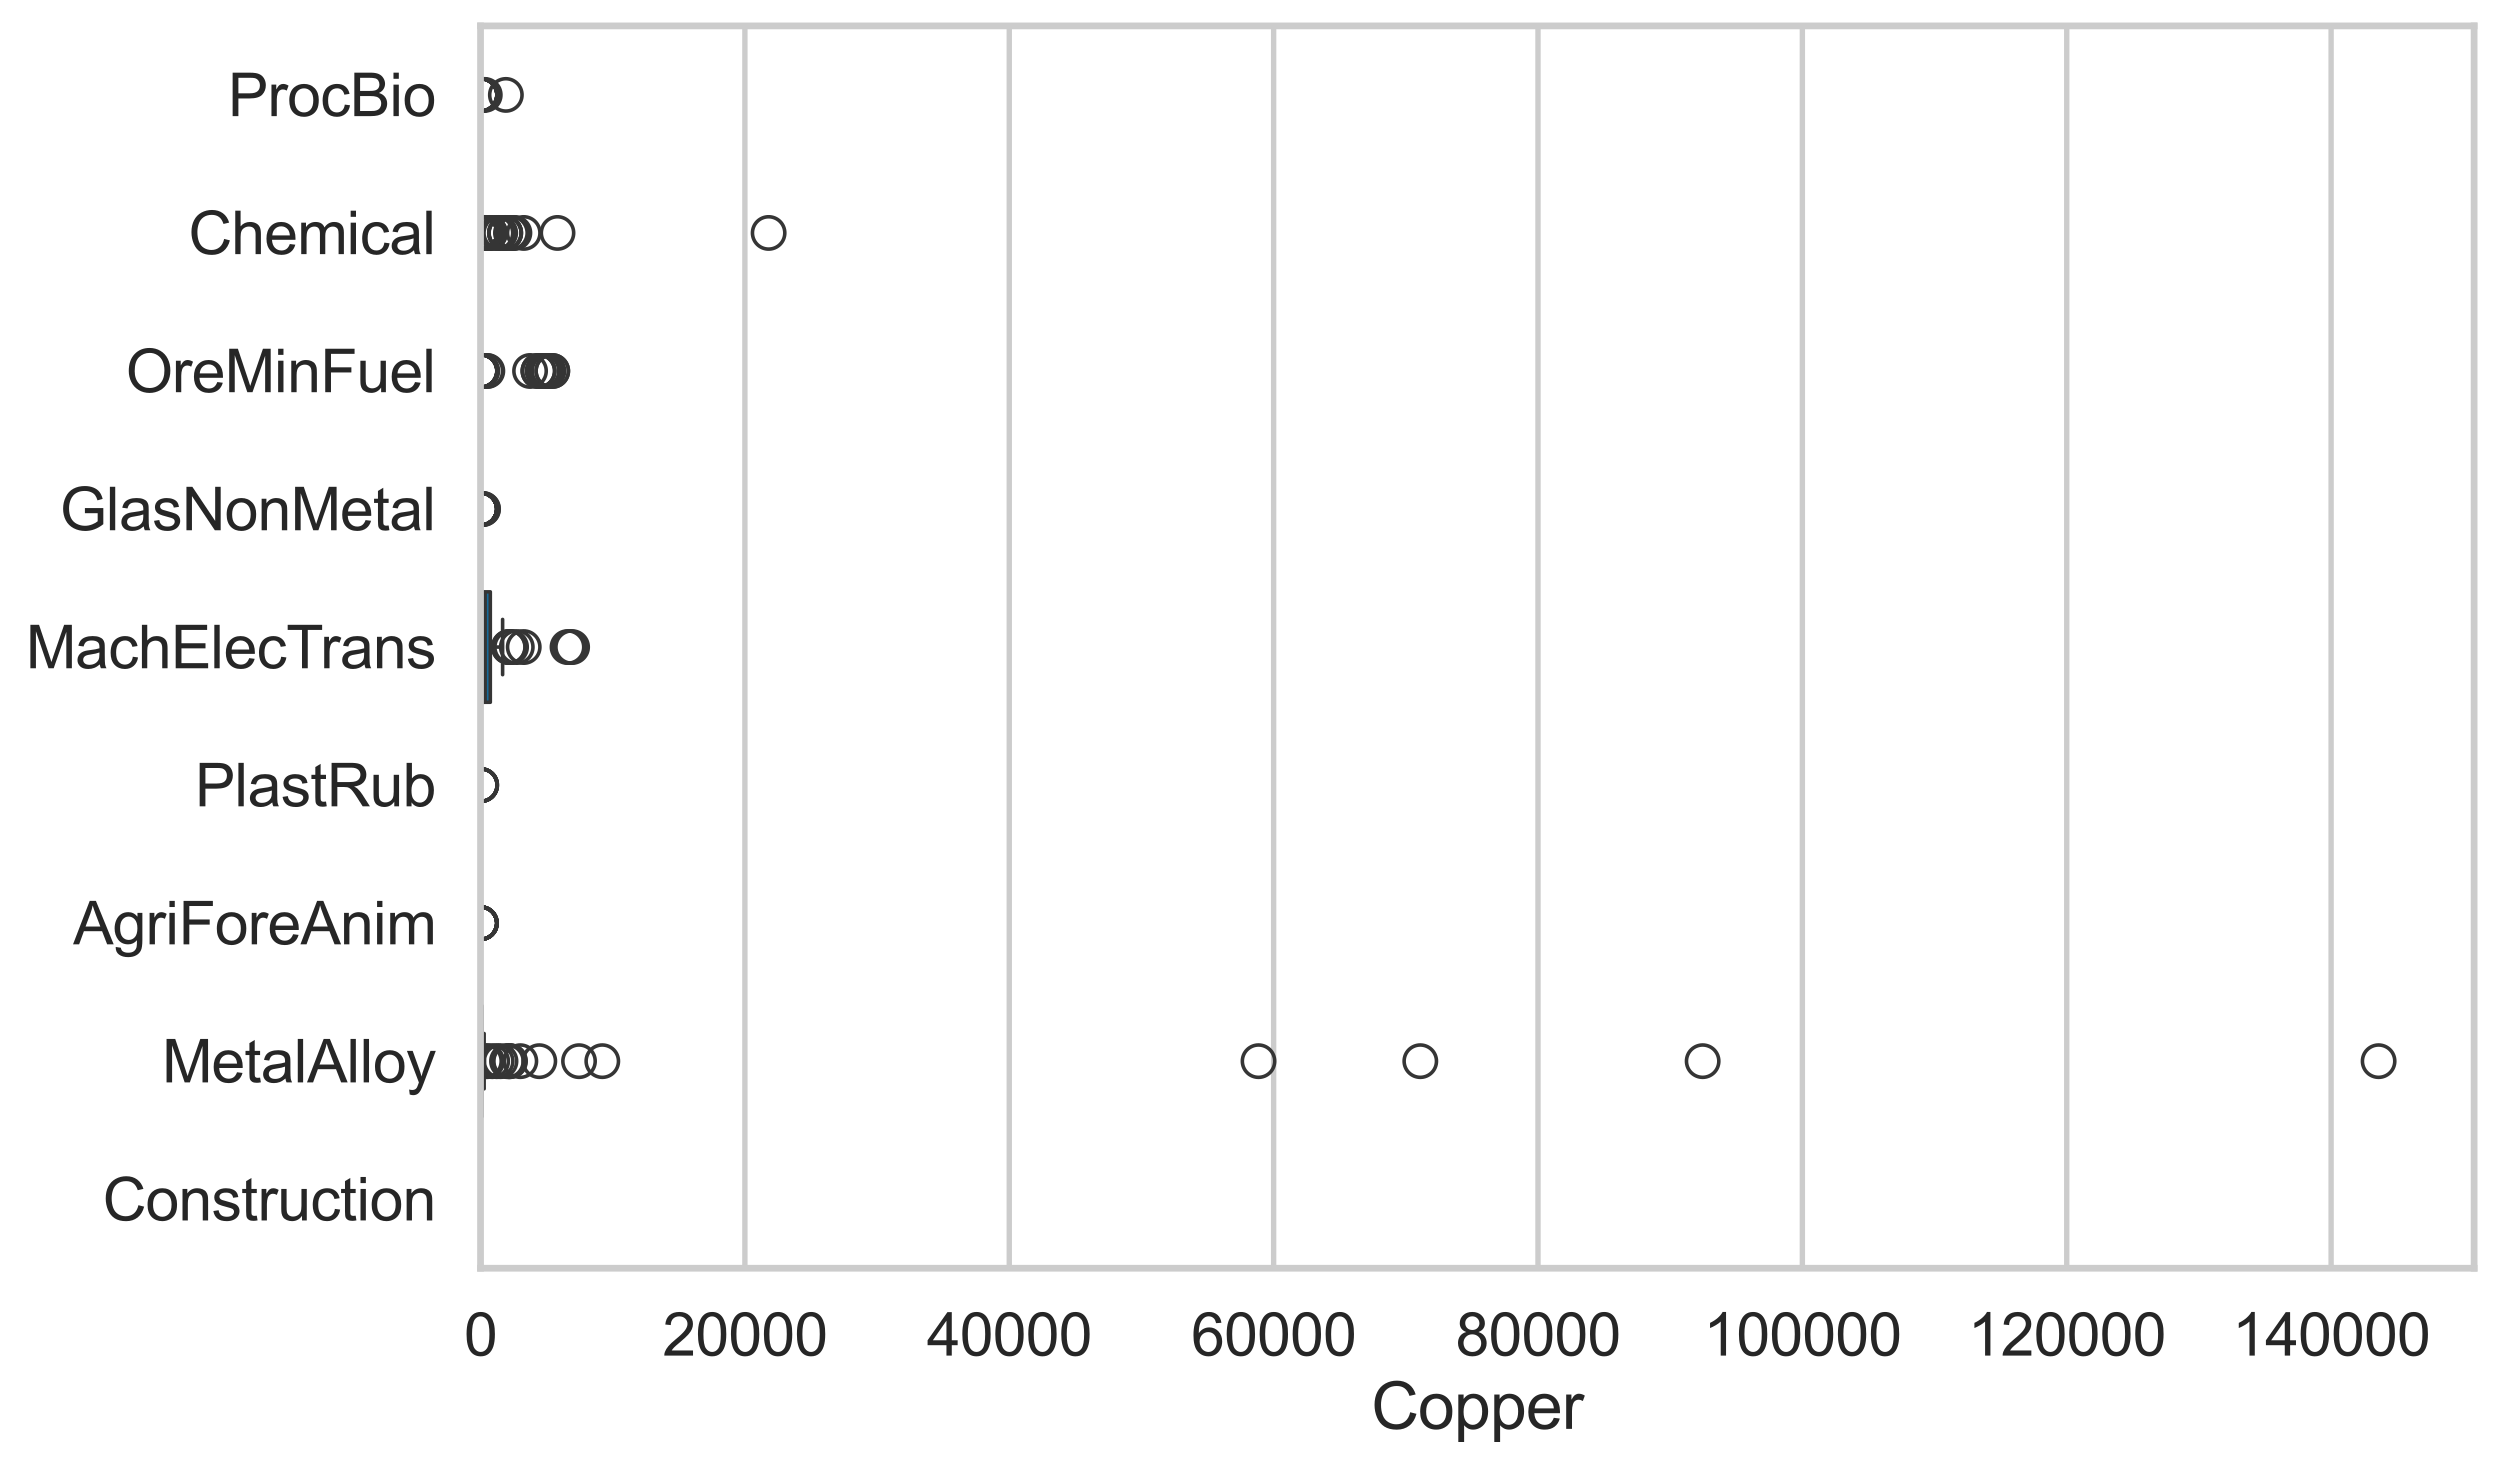 <?xml version="1.0" encoding="utf-8" standalone="no"?>
<!DOCTYPE svg PUBLIC "-//W3C//DTD SVG 1.1//EN"
  "http://www.w3.org/Graphics/SVG/1.1/DTD/svg11.dtd">
<svg xmlns:xlink="http://www.w3.org/1999/xlink" width="695.577pt" height="408.331pt" viewBox="0 0 695.577 408.331" xmlns="http://www.w3.org/2000/svg" version="1.1">
 <defs>
  <style type="text/css">*{stroke-linejoin: round; stroke-linecap: butt}</style>
 </defs>
 <g id="figure_1">
  <g id="patch_1">
   <path d="M 0 408.331 
L 695.577 408.331 
L 695.577 0 
L 0 0 
z
" style="fill: #ffffff"/>
  </g>
  <g id="axes_1">
   <g id="patch_2">
    <path d="M 133.697 352.86 
L 688.377 352.86 
L 688.377 7.2 
L 133.697 7.2 
z
" style="fill: #ffffff"/>
   </g>
   <g id="matplotlib.axis_1">
    <g id="xtick_1">
     <g id="line2d_1">
      <path d="M 133.697 352.86 
L 133.697 7.2 
" clip-path="url(#p857f99cb53)" style="fill: none; stroke: #cccccc; stroke-width: 1.5; stroke-linecap: round"/>
     </g>
     <g id="text_1">
      <!-- 0 -->
      <g style="fill: #262626" transform="translate(129.109 377.17) scale(0.165 -0.165)">
       <defs>
        <path id="ArialMT-30" d="M 266 2259 
Q 266 3072 433 3567 
Q 600 4063 929 4331 
Q 1259 4600 1759 4600 
Q 2128 4600 2406 4451 
Q 2684 4303 2865 4023 
Q 3047 3744 3150 3342 
Q 3253 2941 3253 2259 
Q 3253 1453 3087 958 
Q 2922 463 2592 192 
Q 2263 -78 1759 -78 
Q 1097 -78 719 397 
Q 266 969 266 2259 
z
M 844 2259 
Q 844 1131 1108 757 
Q 1372 384 1759 384 
Q 2147 384 2411 759 
Q 2675 1134 2675 2259 
Q 2675 3391 2411 3762 
Q 2147 4134 1753 4134 
Q 1366 4134 1134 3806 
Q 844 3388 844 2259 
z
" transform="scale(0.016)"/>
       </defs>
       <use xlink:href="#ArialMT-30"/>
      </g>
     </g>
    </g>
    <g id="xtick_2">
     <g id="line2d_2">
      <path d="M 207.252 352.86 
L 207.252 7.2 
" clip-path="url(#p857f99cb53)" style="fill: none; stroke: #cccccc; stroke-width: 1.5; stroke-linecap: round"/>
     </g>
     <g id="text_2">
      <!-- 20000 -->
      <g style="fill: #262626" transform="translate(184.313 377.17) scale(0.165 -0.165)">
       <defs>
        <path id="ArialMT-32" d="M 3222 541 
L 3222 0 
L 194 0 
Q 188 203 259 391 
Q 375 700 629 1000 
Q 884 1300 1366 1694 
Q 2113 2306 2375 2664 
Q 2638 3022 2638 3341 
Q 2638 3675 2398 3904 
Q 2159 4134 1775 4134 
Q 1369 4134 1125 3890 
Q 881 3647 878 3216 
L 300 3275 
Q 359 3922 746 4261 
Q 1134 4600 1788 4600 
Q 2447 4600 2831 4234 
Q 3216 3869 3216 3328 
Q 3216 3053 3103 2787 
Q 2991 2522 2730 2228 
Q 2469 1934 1863 1422 
Q 1356 997 1212 845 
Q 1069 694 975 541 
L 3222 541 
z
" transform="scale(0.016)"/>
       </defs>
       <use xlink:href="#ArialMT-32"/>
       <use xlink:href="#ArialMT-30" transform="translate(55.615 0)"/>
       <use xlink:href="#ArialMT-30" transform="translate(111.23 0)"/>
       <use xlink:href="#ArialMT-30" transform="translate(166.846 0)"/>
       <use xlink:href="#ArialMT-30" transform="translate(222.461 0)"/>
      </g>
     </g>
    </g>
    <g id="xtick_3">
     <g id="line2d_3">
      <path d="M 280.808 352.86 
L 280.808 7.2 
" clip-path="url(#p857f99cb53)" style="fill: none; stroke: #cccccc; stroke-width: 1.5; stroke-linecap: round"/>
     </g>
     <g id="text_3">
      <!-- 40000 -->
      <g style="fill: #262626" transform="translate(257.869 377.17) scale(0.165 -0.165)">
       <defs>
        <path id="ArialMT-34" d="M 2069 0 
L 2069 1097 
L 81 1097 
L 81 1613 
L 2172 4581 
L 2631 4581 
L 2631 1613 
L 3250 1613 
L 3250 1097 
L 2631 1097 
L 2631 0 
L 2069 0 
z
M 2069 1613 
L 2069 3678 
L 634 1613 
L 2069 1613 
z
" transform="scale(0.016)"/>
       </defs>
       <use xlink:href="#ArialMT-34"/>
       <use xlink:href="#ArialMT-30" transform="translate(55.615 0)"/>
       <use xlink:href="#ArialMT-30" transform="translate(111.23 0)"/>
       <use xlink:href="#ArialMT-30" transform="translate(166.846 0)"/>
       <use xlink:href="#ArialMT-30" transform="translate(222.461 0)"/>
      </g>
     </g>
    </g>
    <g id="xtick_4">
     <g id="line2d_4">
      <path d="M 354.363 352.86 
L 354.363 7.2 
" clip-path="url(#p857f99cb53)" style="fill: none; stroke: #cccccc; stroke-width: 1.5; stroke-linecap: round"/>
     </g>
     <g id="text_4">
      <!-- 60000 -->
      <g style="fill: #262626" transform="translate(331.424 377.17) scale(0.165 -0.165)">
       <defs>
        <path id="ArialMT-36" d="M 3184 3459 
L 2625 3416 
Q 2550 3747 2413 3897 
Q 2184 4138 1850 4138 
Q 1581 4138 1378 3988 
Q 1113 3794 959 3422 
Q 806 3050 800 2363 
Q 1003 2672 1297 2822 
Q 1591 2972 1913 2972 
Q 2475 2972 2870 2558 
Q 3266 2144 3266 1488 
Q 3266 1056 3080 686 
Q 2894 316 2569 119 
Q 2244 -78 1831 -78 
Q 1128 -78 684 439 
Q 241 956 241 2144 
Q 241 3472 731 4075 
Q 1159 4600 1884 4600 
Q 2425 4600 2770 4297 
Q 3116 3994 3184 3459 
z
M 888 1484 
Q 888 1194 1011 928 
Q 1134 663 1356 523 
Q 1578 384 1822 384 
Q 2178 384 2434 671 
Q 2691 959 2691 1453 
Q 2691 1928 2437 2201 
Q 2184 2475 1800 2475 
Q 1419 2475 1153 2201 
Q 888 1928 888 1484 
z
" transform="scale(0.016)"/>
       </defs>
       <use xlink:href="#ArialMT-36"/>
       <use xlink:href="#ArialMT-30" transform="translate(55.615 0)"/>
       <use xlink:href="#ArialMT-30" transform="translate(111.23 0)"/>
       <use xlink:href="#ArialMT-30" transform="translate(166.846 0)"/>
       <use xlink:href="#ArialMT-30" transform="translate(222.461 0)"/>
      </g>
     </g>
    </g>
    <g id="xtick_5">
     <g id="line2d_5">
      <path d="M 427.918 352.86 
L 427.918 7.2 
" clip-path="url(#p857f99cb53)" style="fill: none; stroke: #cccccc; stroke-width: 1.5; stroke-linecap: round"/>
     </g>
     <g id="text_5">
      <!-- 80000 -->
      <g style="fill: #262626" transform="translate(404.979 377.17) scale(0.165 -0.165)">
       <defs>
        <path id="ArialMT-38" d="M 1131 2484 
Q 781 2613 612 2850 
Q 444 3088 444 3419 
Q 444 3919 803 4259 
Q 1163 4600 1759 4600 
Q 2359 4600 2725 4251 
Q 3091 3903 3091 3403 
Q 3091 3084 2923 2848 
Q 2756 2613 2416 2484 
Q 2838 2347 3058 2040 
Q 3278 1734 3278 1309 
Q 3278 722 2862 322 
Q 2447 -78 1769 -78 
Q 1091 -78 675 323 
Q 259 725 259 1325 
Q 259 1772 486 2073 
Q 713 2375 1131 2484 
z
M 1019 3438 
Q 1019 3113 1228 2906 
Q 1438 2700 1772 2700 
Q 2097 2700 2305 2904 
Q 2513 3109 2513 3406 
Q 2513 3716 2298 3927 
Q 2084 4138 1766 4138 
Q 1444 4138 1231 3931 
Q 1019 3725 1019 3438 
z
M 838 1322 
Q 838 1081 952 856 
Q 1066 631 1291 507 
Q 1516 384 1775 384 
Q 2178 384 2440 643 
Q 2703 903 2703 1303 
Q 2703 1709 2433 1975 
Q 2163 2241 1756 2241 
Q 1359 2241 1098 1978 
Q 838 1716 838 1322 
z
" transform="scale(0.016)"/>
       </defs>
       <use xlink:href="#ArialMT-38"/>
       <use xlink:href="#ArialMT-30" transform="translate(55.615 0)"/>
       <use xlink:href="#ArialMT-30" transform="translate(111.23 0)"/>
       <use xlink:href="#ArialMT-30" transform="translate(166.846 0)"/>
       <use xlink:href="#ArialMT-30" transform="translate(222.461 0)"/>
      </g>
     </g>
    </g>
    <g id="xtick_6">
     <g id="line2d_6">
      <path d="M 501.473 352.86 
L 501.473 7.2 
" clip-path="url(#p857f99cb53)" style="fill: none; stroke: #cccccc; stroke-width: 1.5; stroke-linecap: round"/>
     </g>
     <g id="text_6">
      <!-- 100000 -->
      <g style="fill: #262626" transform="translate(473.947 377.17) scale(0.165 -0.165)">
       <defs>
        <path id="ArialMT-31" d="M 2384 0 
L 1822 0 
L 1822 3584 
Q 1619 3391 1289 3197 
Q 959 3003 697 2906 
L 697 3450 
Q 1169 3672 1522 3987 
Q 1875 4303 2022 4600 
L 2384 4600 
L 2384 0 
z
" transform="scale(0.016)"/>
       </defs>
       <use xlink:href="#ArialMT-31"/>
       <use xlink:href="#ArialMT-30" transform="translate(55.615 0)"/>
       <use xlink:href="#ArialMT-30" transform="translate(111.23 0)"/>
       <use xlink:href="#ArialMT-30" transform="translate(166.846 0)"/>
       <use xlink:href="#ArialMT-30" transform="translate(222.461 0)"/>
       <use xlink:href="#ArialMT-30" transform="translate(278.076 0)"/>
      </g>
     </g>
    </g>
    <g id="xtick_7">
     <g id="line2d_7">
      <path d="M 575.029 352.86 
L 575.029 7.2 
" clip-path="url(#p857f99cb53)" style="fill: none; stroke: #cccccc; stroke-width: 1.5; stroke-linecap: round"/>
     </g>
     <g id="text_7">
      <!-- 120000 -->
      <g style="fill: #262626" transform="translate(547.502 377.17) scale(0.165 -0.165)">
       <use xlink:href="#ArialMT-31"/>
       <use xlink:href="#ArialMT-32" transform="translate(55.615 0)"/>
       <use xlink:href="#ArialMT-30" transform="translate(111.23 0)"/>
       <use xlink:href="#ArialMT-30" transform="translate(166.846 0)"/>
       <use xlink:href="#ArialMT-30" transform="translate(222.461 0)"/>
       <use xlink:href="#ArialMT-30" transform="translate(278.076 0)"/>
      </g>
     </g>
    </g>
    <g id="xtick_8">
     <g id="line2d_8">
      <path d="M 648.584 352.86 
L 648.584 7.2 
" clip-path="url(#p857f99cb53)" style="fill: none; stroke: #cccccc; stroke-width: 1.5; stroke-linecap: round"/>
     </g>
     <g id="text_8">
      <!-- 140000 -->
      <g style="fill: #262626" transform="translate(621.057 377.17) scale(0.165 -0.165)">
       <use xlink:href="#ArialMT-31"/>
       <use xlink:href="#ArialMT-34" transform="translate(55.615 0)"/>
       <use xlink:href="#ArialMT-30" transform="translate(111.23 0)"/>
       <use xlink:href="#ArialMT-30" transform="translate(166.846 0)"/>
       <use xlink:href="#ArialMT-30" transform="translate(222.461 0)"/>
       <use xlink:href="#ArialMT-30" transform="translate(278.076 0)"/>
      </g>
     </g>
    </g>
    <g id="text_9">
     <!-- Copper -->
     <g style="fill: #262626" transform="translate(381.521 397.553) scale(0.18 -0.18)">
      <defs>
       <path id="ArialMT-43" d="M 3763 1606 
L 4369 1453 
Q 4178 706 3683 314 
Q 3188 -78 2472 -78 
Q 1731 -78 1267 223 
Q 803 525 561 1097 
Q 319 1669 319 2325 
Q 319 3041 592 3573 
Q 866 4106 1370 4382 
Q 1875 4659 2481 4659 
Q 3169 4659 3637 4309 
Q 4106 3959 4291 3325 
L 3694 3184 
Q 3534 3684 3231 3912 
Q 2928 4141 2469 4141 
Q 1941 4141 1586 3887 
Q 1231 3634 1087 3207 
Q 944 2781 944 2328 
Q 944 1744 1114 1308 
Q 1284 872 1643 656 
Q 2003 441 2422 441 
Q 2931 441 3284 734 
Q 3638 1028 3763 1606 
z
" transform="scale(0.016)"/>
       <path id="ArialMT-6f" d="M 213 1659 
Q 213 2581 725 3025 
Q 1153 3394 1769 3394 
Q 2453 3394 2887 2945 
Q 3322 2497 3322 1706 
Q 3322 1066 3130 698 
Q 2938 331 2570 128 
Q 2203 -75 1769 -75 
Q 1072 -75 642 372 
Q 213 819 213 1659 
z
M 791 1659 
Q 791 1022 1069 705 
Q 1347 388 1769 388 
Q 2188 388 2466 706 
Q 2744 1025 2744 1678 
Q 2744 2294 2464 2611 
Q 2184 2928 1769 2928 
Q 1347 2928 1069 2612 
Q 791 2297 791 1659 
z
" transform="scale(0.016)"/>
       <path id="ArialMT-70" d="M 422 -1272 
L 422 3319 
L 934 3319 
L 934 2888 
Q 1116 3141 1344 3267 
Q 1572 3394 1897 3394 
Q 2322 3394 2647 3175 
Q 2972 2956 3137 2557 
Q 3303 2159 3303 1684 
Q 3303 1175 3120 767 
Q 2938 359 2589 142 
Q 2241 -75 1856 -75 
Q 1575 -75 1351 44 
Q 1128 163 984 344 
L 984 -1272 
L 422 -1272 
z
M 931 1641 
Q 931 1000 1190 694 
Q 1450 388 1819 388 
Q 2194 388 2461 705 
Q 2728 1022 2728 1688 
Q 2728 2322 2467 2637 
Q 2206 2953 1844 2953 
Q 1484 2953 1207 2617 
Q 931 2281 931 1641 
z
" transform="scale(0.016)"/>
       <path id="ArialMT-65" d="M 2694 1069 
L 3275 997 
Q 3138 488 2766 206 
Q 2394 -75 1816 -75 
Q 1088 -75 661 373 
Q 234 822 234 1631 
Q 234 2469 665 2931 
Q 1097 3394 1784 3394 
Q 2450 3394 2872 2941 
Q 3294 2488 3294 1666 
Q 3294 1616 3291 1516 
L 816 1516 
Q 847 969 1125 678 
Q 1403 388 1819 388 
Q 2128 388 2347 550 
Q 2566 713 2694 1069 
z
M 847 1978 
L 2700 1978 
Q 2663 2397 2488 2606 
Q 2219 2931 1791 2931 
Q 1403 2931 1139 2672 
Q 875 2413 847 1978 
z
" transform="scale(0.016)"/>
       <path id="ArialMT-72" d="M 416 0 
L 416 3319 
L 922 3319 
L 922 2816 
Q 1116 3169 1280 3281 
Q 1444 3394 1641 3394 
Q 1925 3394 2219 3213 
L 2025 2691 
Q 1819 2813 1613 2813 
Q 1428 2813 1281 2702 
Q 1134 2591 1072 2394 
Q 978 2094 978 1738 
L 978 0 
L 416 0 
z
" transform="scale(0.016)"/>
      </defs>
      <use xlink:href="#ArialMT-43"/>
      <use xlink:href="#ArialMT-6f" transform="translate(72.217 0)"/>
      <use xlink:href="#ArialMT-70" transform="translate(127.832 0)"/>
      <use xlink:href="#ArialMT-70" transform="translate(183.447 0)"/>
      <use xlink:href="#ArialMT-65" transform="translate(239.062 0)"/>
      <use xlink:href="#ArialMT-72" transform="translate(294.678 0)"/>
     </g>
    </g>
   </g>
   <g id="matplotlib.axis_2">
    <g id="ytick_1">
     <g id="text_10">
      <!-- ProcBio -->
      <g style="fill: #262626" transform="translate(63.424 32.309) scale(0.165 -0.165)">
       <defs>
        <path id="ArialMT-50" d="M 494 0 
L 494 4581 
L 2222 4581 
Q 2678 4581 2919 4538 
Q 3256 4481 3484 4323 
Q 3713 4166 3852 3881 
Q 3991 3597 3991 3256 
Q 3991 2672 3619 2267 
Q 3247 1863 2275 1863 
L 1100 1863 
L 1100 0 
L 494 0 
z
M 1100 2403 
L 2284 2403 
Q 2872 2403 3119 2622 
Q 3366 2841 3366 3238 
Q 3366 3525 3220 3729 
Q 3075 3934 2838 4000 
Q 2684 4041 2272 4041 
L 1100 4041 
L 1100 2403 
z
" transform="scale(0.016)"/>
        <path id="ArialMT-63" d="M 2588 1216 
L 3141 1144 
Q 3050 572 2676 248 
Q 2303 -75 1759 -75 
Q 1078 -75 664 370 
Q 250 816 250 1647 
Q 250 2184 428 2587 
Q 606 2991 970 3192 
Q 1334 3394 1763 3394 
Q 2303 3394 2647 3120 
Q 2991 2847 3088 2344 
L 2541 2259 
Q 2463 2594 2264 2762 
Q 2066 2931 1784 2931 
Q 1359 2931 1093 2626 
Q 828 2322 828 1663 
Q 828 994 1084 691 
Q 1341 388 1753 388 
Q 2084 388 2306 591 
Q 2528 794 2588 1216 
z
" transform="scale(0.016)"/>
        <path id="ArialMT-42" d="M 469 0 
L 469 4581 
L 2188 4581 
Q 2713 4581 3030 4442 
Q 3347 4303 3526 4014 
Q 3706 3725 3706 3409 
Q 3706 3116 3547 2856 
Q 3388 2597 3066 2438 
Q 3481 2316 3704 2022 
Q 3928 1728 3928 1328 
Q 3928 1006 3792 729 
Q 3656 453 3456 303 
Q 3256 153 2954 76 
Q 2653 0 2216 0 
L 469 0 
z
M 1075 2656 
L 2066 2656 
Q 2469 2656 2644 2709 
Q 2875 2778 2992 2937 
Q 3109 3097 3109 3338 
Q 3109 3566 3000 3739 
Q 2891 3913 2687 3977 
Q 2484 4041 1991 4041 
L 1075 4041 
L 1075 2656 
z
M 1075 541 
L 2216 541 
Q 2509 541 2628 563 
Q 2838 600 2978 687 
Q 3119 775 3209 942 
Q 3300 1109 3300 1328 
Q 3300 1584 3169 1773 
Q 3038 1963 2805 2039 
Q 2572 2116 2134 2116 
L 1075 2116 
L 1075 541 
z
" transform="scale(0.016)"/>
        <path id="ArialMT-69" d="M 425 3934 
L 425 4581 
L 988 4581 
L 988 3934 
L 425 3934 
z
M 425 0 
L 425 3319 
L 988 3319 
L 988 0 
L 425 0 
z
" transform="scale(0.016)"/>
       </defs>
       <use xlink:href="#ArialMT-50"/>
       <use xlink:href="#ArialMT-72" transform="translate(66.699 0)"/>
       <use xlink:href="#ArialMT-6f" transform="translate(100 0)"/>
       <use xlink:href="#ArialMT-63" transform="translate(155.615 0)"/>
       <use xlink:href="#ArialMT-42" transform="translate(205.615 0)"/>
       <use xlink:href="#ArialMT-69" transform="translate(272.314 0)"/>
       <use xlink:href="#ArialMT-6f" transform="translate(294.531 0)"/>
      </g>
     </g>
    </g>
    <g id="ytick_2">
     <g id="text_11">
      <!-- Chemical -->
      <g style="fill: #262626" transform="translate(52.428 70.715) scale(0.165 -0.165)">
       <defs>
        <path id="ArialMT-68" d="M 422 0 
L 422 4581 
L 984 4581 
L 984 2938 
Q 1378 3394 1978 3394 
Q 2347 3394 2619 3248 
Q 2891 3103 3008 2847 
Q 3125 2591 3125 2103 
L 3125 0 
L 2563 0 
L 2563 2103 
Q 2563 2525 2380 2717 
Q 2197 2909 1863 2909 
Q 1613 2909 1392 2779 
Q 1172 2650 1078 2428 
Q 984 2206 984 1816 
L 984 0 
L 422 0 
z
" transform="scale(0.016)"/>
        <path id="ArialMT-6d" d="M 422 0 
L 422 3319 
L 925 3319 
L 925 2853 
Q 1081 3097 1340 3245 
Q 1600 3394 1931 3394 
Q 2300 3394 2536 3241 
Q 2772 3088 2869 2813 
Q 3263 3394 3894 3394 
Q 4388 3394 4653 3120 
Q 4919 2847 4919 2278 
L 4919 0 
L 4359 0 
L 4359 2091 
Q 4359 2428 4304 2576 
Q 4250 2725 4106 2815 
Q 3963 2906 3769 2906 
Q 3419 2906 3187 2673 
Q 2956 2441 2956 1928 
L 2956 0 
L 2394 0 
L 2394 2156 
Q 2394 2531 2256 2718 
Q 2119 2906 1806 2906 
Q 1569 2906 1367 2781 
Q 1166 2656 1075 2415 
Q 984 2175 984 1722 
L 984 0 
L 422 0 
z
" transform="scale(0.016)"/>
        <path id="ArialMT-61" d="M 2588 409 
Q 2275 144 1986 34 
Q 1697 -75 1366 -75 
Q 819 -75 525 192 
Q 231 459 231 875 
Q 231 1119 342 1320 
Q 453 1522 633 1644 
Q 813 1766 1038 1828 
Q 1203 1872 1538 1913 
Q 2219 1994 2541 2106 
Q 2544 2222 2544 2253 
Q 2544 2597 2384 2738 
Q 2169 2928 1744 2928 
Q 1347 2928 1158 2789 
Q 969 2650 878 2297 
L 328 2372 
Q 403 2725 575 2942 
Q 747 3159 1072 3276 
Q 1397 3394 1825 3394 
Q 2250 3394 2515 3294 
Q 2781 3194 2906 3042 
Q 3031 2891 3081 2659 
Q 3109 2516 3109 2141 
L 3109 1391 
Q 3109 606 3145 398 
Q 3181 191 3288 0 
L 2700 0 
Q 2613 175 2588 409 
z
M 2541 1666 
Q 2234 1541 1622 1453 
Q 1275 1403 1131 1340 
Q 988 1278 909 1158 
Q 831 1038 831 891 
Q 831 666 1001 516 
Q 1172 366 1500 366 
Q 1825 366 2078 508 
Q 2331 650 2450 897 
Q 2541 1088 2541 1459 
L 2541 1666 
z
" transform="scale(0.016)"/>
        <path id="ArialMT-6c" d="M 409 0 
L 409 4581 
L 972 4581 
L 972 0 
L 409 0 
z
" transform="scale(0.016)"/>
       </defs>
       <use xlink:href="#ArialMT-43"/>
       <use xlink:href="#ArialMT-68" transform="translate(72.217 0)"/>
       <use xlink:href="#ArialMT-65" transform="translate(127.832 0)"/>
       <use xlink:href="#ArialMT-6d" transform="translate(183.447 0)"/>
       <use xlink:href="#ArialMT-69" transform="translate(266.748 0)"/>
       <use xlink:href="#ArialMT-63" transform="translate(288.965 0)"/>
       <use xlink:href="#ArialMT-61" transform="translate(338.965 0)"/>
       <use xlink:href="#ArialMT-6c" transform="translate(394.58 0)"/>
      </g>
     </g>
    </g>
    <g id="ytick_3">
     <g id="text_12">
      <!-- OreMinFuel -->
      <g style="fill: #262626" transform="translate(35.013 109.122) scale(0.165 -0.165)">
       <defs>
        <path id="ArialMT-4f" d="M 309 2231 
Q 309 3372 921 4017 
Q 1534 4663 2503 4663 
Q 3138 4663 3647 4359 
Q 4156 4056 4423 3514 
Q 4691 2972 4691 2284 
Q 4691 1588 4409 1038 
Q 4128 488 3612 205 
Q 3097 -78 2500 -78 
Q 1853 -78 1343 234 
Q 834 547 571 1087 
Q 309 1628 309 2231 
z
M 934 2222 
Q 934 1394 1379 917 
Q 1825 441 2497 441 
Q 3181 441 3623 922 
Q 4066 1403 4066 2288 
Q 4066 2847 3877 3264 
Q 3688 3681 3323 3911 
Q 2959 4141 2506 4141 
Q 1863 4141 1398 3698 
Q 934 3256 934 2222 
z
" transform="scale(0.016)"/>
        <path id="ArialMT-4d" d="M 475 0 
L 475 4581 
L 1388 4581 
L 2472 1338 
Q 2622 884 2691 659 
Q 2769 909 2934 1394 
L 4031 4581 
L 4847 4581 
L 4847 0 
L 4263 0 
L 4263 3834 
L 2931 0 
L 2384 0 
L 1059 3900 
L 1059 0 
L 475 0 
z
" transform="scale(0.016)"/>
        <path id="ArialMT-6e" d="M 422 0 
L 422 3319 
L 928 3319 
L 928 2847 
Q 1294 3394 1984 3394 
Q 2284 3394 2536 3286 
Q 2788 3178 2913 3003 
Q 3038 2828 3088 2588 
Q 3119 2431 3119 2041 
L 3119 0 
L 2556 0 
L 2556 2019 
Q 2556 2363 2490 2533 
Q 2425 2703 2258 2804 
Q 2091 2906 1866 2906 
Q 1506 2906 1245 2678 
Q 984 2450 984 1813 
L 984 0 
L 422 0 
z
" transform="scale(0.016)"/>
        <path id="ArialMT-46" d="M 525 0 
L 525 4581 
L 3616 4581 
L 3616 4041 
L 1131 4041 
L 1131 2622 
L 3281 2622 
L 3281 2081 
L 1131 2081 
L 1131 0 
L 525 0 
z
" transform="scale(0.016)"/>
        <path id="ArialMT-75" d="M 2597 0 
L 2597 488 
Q 2209 -75 1544 -75 
Q 1250 -75 995 37 
Q 741 150 617 320 
Q 494 491 444 738 
Q 409 903 409 1263 
L 409 3319 
L 972 3319 
L 972 1478 
Q 972 1038 1006 884 
Q 1059 663 1231 536 
Q 1403 409 1656 409 
Q 1909 409 2131 539 
Q 2353 669 2445 892 
Q 2538 1116 2538 1541 
L 2538 3319 
L 3100 3319 
L 3100 0 
L 2597 0 
z
" transform="scale(0.016)"/>
       </defs>
       <use xlink:href="#ArialMT-4f"/>
       <use xlink:href="#ArialMT-72" transform="translate(77.783 0)"/>
       <use xlink:href="#ArialMT-65" transform="translate(111.084 0)"/>
       <use xlink:href="#ArialMT-4d" transform="translate(166.699 0)"/>
       <use xlink:href="#ArialMT-69" transform="translate(250 0)"/>
       <use xlink:href="#ArialMT-6e" transform="translate(272.217 0)"/>
       <use xlink:href="#ArialMT-46" transform="translate(327.832 0)"/>
       <use xlink:href="#ArialMT-75" transform="translate(388.916 0)"/>
       <use xlink:href="#ArialMT-65" transform="translate(444.531 0)"/>
       <use xlink:href="#ArialMT-6c" transform="translate(500.146 0)"/>
      </g>
     </g>
    </g>
    <g id="ytick_4">
     <g id="text_13">
      <!-- GlasNonMetal -->
      <g style="fill: #262626" transform="translate(16.659 147.529) scale(0.165 -0.165)">
       <defs>
        <path id="ArialMT-47" d="M 2638 1797 
L 2638 2334 
L 4578 2338 
L 4578 638 
Q 4131 281 3656 101 
Q 3181 -78 2681 -78 
Q 2006 -78 1454 211 
Q 903 500 622 1047 
Q 341 1594 341 2269 
Q 341 2938 620 3517 
Q 900 4097 1425 4378 
Q 1950 4659 2634 4659 
Q 3131 4659 3532 4498 
Q 3934 4338 4162 4050 
Q 4391 3763 4509 3300 
L 3963 3150 
Q 3859 3500 3706 3700 
Q 3553 3900 3268 4020 
Q 2984 4141 2638 4141 
Q 2222 4141 1919 4014 
Q 1616 3888 1430 3681 
Q 1244 3475 1141 3228 
Q 966 2803 966 2306 
Q 966 1694 1177 1281 
Q 1388 869 1791 669 
Q 2194 469 2647 469 
Q 3041 469 3416 620 
Q 3791 772 3984 944 
L 3984 1797 
L 2638 1797 
z
" transform="scale(0.016)"/>
        <path id="ArialMT-73" d="M 197 991 
L 753 1078 
Q 800 744 1014 566 
Q 1228 388 1613 388 
Q 2000 388 2187 545 
Q 2375 703 2375 916 
Q 2375 1106 2209 1216 
Q 2094 1291 1634 1406 
Q 1016 1563 777 1677 
Q 538 1791 414 1992 
Q 291 2194 291 2438 
Q 291 2659 392 2848 
Q 494 3038 669 3163 
Q 800 3259 1026 3326 
Q 1253 3394 1513 3394 
Q 1903 3394 2198 3281 
Q 2494 3169 2634 2976 
Q 2775 2784 2828 2463 
L 2278 2388 
Q 2241 2644 2061 2787 
Q 1881 2931 1553 2931 
Q 1166 2931 1000 2803 
Q 834 2675 834 2503 
Q 834 2394 903 2306 
Q 972 2216 1119 2156 
Q 1203 2125 1616 2013 
Q 2213 1853 2448 1751 
Q 2684 1650 2818 1456 
Q 2953 1263 2953 975 
Q 2953 694 2789 445 
Q 2625 197 2315 61 
Q 2006 -75 1616 -75 
Q 969 -75 630 194 
Q 291 463 197 991 
z
" transform="scale(0.016)"/>
        <path id="ArialMT-4e" d="M 488 0 
L 488 4581 
L 1109 4581 
L 3516 984 
L 3516 4581 
L 4097 4581 
L 4097 0 
L 3475 0 
L 1069 3600 
L 1069 0 
L 488 0 
z
" transform="scale(0.016)"/>
        <path id="ArialMT-74" d="M 1650 503 
L 1731 6 
Q 1494 -44 1306 -44 
Q 1000 -44 831 53 
Q 663 150 594 308 
Q 525 466 525 972 
L 525 2881 
L 113 2881 
L 113 3319 
L 525 3319 
L 525 4141 
L 1084 4478 
L 1084 3319 
L 1650 3319 
L 1650 2881 
L 1084 2881 
L 1084 941 
Q 1084 700 1114 631 
Q 1144 563 1211 522 
Q 1278 481 1403 481 
Q 1497 481 1650 503 
z
" transform="scale(0.016)"/>
       </defs>
       <use xlink:href="#ArialMT-47"/>
       <use xlink:href="#ArialMT-6c" transform="translate(77.783 0)"/>
       <use xlink:href="#ArialMT-61" transform="translate(100 0)"/>
       <use xlink:href="#ArialMT-73" transform="translate(155.615 0)"/>
       <use xlink:href="#ArialMT-4e" transform="translate(205.615 0)"/>
       <use xlink:href="#ArialMT-6f" transform="translate(277.832 0)"/>
       <use xlink:href="#ArialMT-6e" transform="translate(333.447 0)"/>
       <use xlink:href="#ArialMT-4d" transform="translate(389.062 0)"/>
       <use xlink:href="#ArialMT-65" transform="translate(472.363 0)"/>
       <use xlink:href="#ArialMT-74" transform="translate(527.979 0)"/>
       <use xlink:href="#ArialMT-61" transform="translate(555.762 0)"/>
       <use xlink:href="#ArialMT-6c" transform="translate(611.377 0)"/>
      </g>
     </g>
    </g>
    <g id="ytick_5">
     <g id="text_14">
      <!-- MachElecTrans -->
      <g style="fill: #262626" transform="translate(7.2 185.935) scale(0.165 -0.165)">
       <defs>
        <path id="ArialMT-45" d="M 506 0 
L 506 4581 
L 3819 4581 
L 3819 4041 
L 1113 4041 
L 1113 2638 
L 3647 2638 
L 3647 2100 
L 1113 2100 
L 1113 541 
L 3925 541 
L 3925 0 
L 506 0 
z
" transform="scale(0.016)"/>
        <path id="ArialMT-54" d="M 1659 0 
L 1659 4041 
L 150 4041 
L 150 4581 
L 3781 4581 
L 3781 4041 
L 2266 4041 
L 2266 0 
L 1659 0 
z
" transform="scale(0.016)"/>
       </defs>
       <use xlink:href="#ArialMT-4d"/>
       <use xlink:href="#ArialMT-61" transform="translate(83.301 0)"/>
       <use xlink:href="#ArialMT-63" transform="translate(138.916 0)"/>
       <use xlink:href="#ArialMT-68" transform="translate(188.916 0)"/>
       <use xlink:href="#ArialMT-45" transform="translate(244.531 0)"/>
       <use xlink:href="#ArialMT-6c" transform="translate(311.23 0)"/>
       <use xlink:href="#ArialMT-65" transform="translate(333.447 0)"/>
       <use xlink:href="#ArialMT-63" transform="translate(389.062 0)"/>
       <use xlink:href="#ArialMT-54" transform="translate(439.062 0)"/>
       <use xlink:href="#ArialMT-72" transform="translate(496.396 0)"/>
       <use xlink:href="#ArialMT-61" transform="translate(529.697 0)"/>
       <use xlink:href="#ArialMT-6e" transform="translate(585.312 0)"/>
       <use xlink:href="#ArialMT-73" transform="translate(640.928 0)"/>
      </g>
     </g>
    </g>
    <g id="ytick_6">
     <g id="text_15">
      <!-- PlastRub -->
      <g style="fill: #262626" transform="translate(54.248 224.342) scale(0.165 -0.165)">
       <defs>
        <path id="ArialMT-52" d="M 503 0 
L 503 4581 
L 2534 4581 
Q 3147 4581 3465 4457 
Q 3784 4334 3975 4021 
Q 4166 3709 4166 3331 
Q 4166 2844 3850 2509 
Q 3534 2175 2875 2084 
Q 3116 1969 3241 1856 
Q 3506 1613 3744 1247 
L 4541 0 
L 3778 0 
L 3172 953 
Q 2906 1366 2734 1584 
Q 2563 1803 2427 1890 
Q 2291 1978 2150 2013 
Q 2047 2034 1813 2034 
L 1109 2034 
L 1109 0 
L 503 0 
z
M 1109 2559 
L 2413 2559 
Q 2828 2559 3062 2645 
Q 3297 2731 3419 2920 
Q 3541 3109 3541 3331 
Q 3541 3656 3305 3865 
Q 3069 4075 2559 4075 
L 1109 4075 
L 1109 2559 
z
" transform="scale(0.016)"/>
        <path id="ArialMT-62" d="M 941 0 
L 419 0 
L 419 4581 
L 981 4581 
L 981 2947 
Q 1338 3394 1891 3394 
Q 2197 3394 2470 3270 
Q 2744 3147 2920 2923 
Q 3097 2700 3197 2384 
Q 3297 2069 3297 1709 
Q 3297 856 2875 390 
Q 2453 -75 1863 -75 
Q 1275 -75 941 416 
L 941 0 
z
M 934 1684 
Q 934 1088 1097 822 
Q 1363 388 1816 388 
Q 2184 388 2453 708 
Q 2722 1028 2722 1663 
Q 2722 2313 2464 2622 
Q 2206 2931 1841 2931 
Q 1472 2931 1203 2611 
Q 934 2291 934 1684 
z
" transform="scale(0.016)"/>
       </defs>
       <use xlink:href="#ArialMT-50"/>
       <use xlink:href="#ArialMT-6c" transform="translate(66.699 0)"/>
       <use xlink:href="#ArialMT-61" transform="translate(88.916 0)"/>
       <use xlink:href="#ArialMT-73" transform="translate(144.531 0)"/>
       <use xlink:href="#ArialMT-74" transform="translate(194.531 0)"/>
       <use xlink:href="#ArialMT-52" transform="translate(222.314 0)"/>
       <use xlink:href="#ArialMT-75" transform="translate(294.531 0)"/>
       <use xlink:href="#ArialMT-62" transform="translate(350.146 0)"/>
      </g>
     </g>
    </g>
    <g id="ytick_7">
     <g id="text_16">
      <!-- AgriForeAnim -->
      <g style="fill: #262626" transform="translate(20.341 262.749) scale(0.165 -0.165)">
       <defs>
        <path id="ArialMT-41" d="M -9 0 
L 1750 4581 
L 2403 4581 
L 4278 0 
L 3588 0 
L 3053 1388 
L 1138 1388 
L 634 0 
L -9 0 
z
M 1313 1881 
L 2866 1881 
L 2388 3150 
Q 2169 3728 2063 4100 
Q 1975 3659 1816 3225 
L 1313 1881 
z
" transform="scale(0.016)"/>
        <path id="ArialMT-67" d="M 319 -275 
L 866 -356 
Q 900 -609 1056 -725 
Q 1266 -881 1628 -881 
Q 2019 -881 2231 -725 
Q 2444 -569 2519 -288 
Q 2563 -116 2559 434 
Q 2191 0 1641 0 
Q 956 0 581 494 
Q 206 988 206 1678 
Q 206 2153 378 2554 
Q 550 2956 876 3175 
Q 1203 3394 1644 3394 
Q 2231 3394 2613 2919 
L 2613 3319 
L 3131 3319 
L 3131 450 
Q 3131 -325 2973 -648 
Q 2816 -972 2473 -1159 
Q 2131 -1347 1631 -1347 
Q 1038 -1347 672 -1080 
Q 306 -813 319 -275 
z
M 784 1719 
Q 784 1066 1043 766 
Q 1303 466 1694 466 
Q 2081 466 2343 764 
Q 2606 1063 2606 1700 
Q 2606 2309 2336 2618 
Q 2066 2928 1684 2928 
Q 1309 2928 1046 2623 
Q 784 2319 784 1719 
z
" transform="scale(0.016)"/>
       </defs>
       <use xlink:href="#ArialMT-41"/>
       <use xlink:href="#ArialMT-67" transform="translate(66.699 0)"/>
       <use xlink:href="#ArialMT-72" transform="translate(122.314 0)"/>
       <use xlink:href="#ArialMT-69" transform="translate(155.615 0)"/>
       <use xlink:href="#ArialMT-46" transform="translate(177.832 0)"/>
       <use xlink:href="#ArialMT-6f" transform="translate(238.916 0)"/>
       <use xlink:href="#ArialMT-72" transform="translate(294.531 0)"/>
       <use xlink:href="#ArialMT-65" transform="translate(327.832 0)"/>
       <use xlink:href="#ArialMT-41" transform="translate(383.447 0)"/>
       <use xlink:href="#ArialMT-6e" transform="translate(450.146 0)"/>
       <use xlink:href="#ArialMT-69" transform="translate(505.762 0)"/>
       <use xlink:href="#ArialMT-6d" transform="translate(527.979 0)"/>
      </g>
     </g>
    </g>
    <g id="ytick_8">
     <g id="text_17">
      <!-- MetalAlloy -->
      <g style="fill: #262626" transform="translate(45.088 301.155) scale(0.165 -0.165)">
       <defs>
        <path id="ArialMT-79" d="M 397 -1278 
L 334 -750 
Q 519 -800 656 -800 
Q 844 -800 956 -737 
Q 1069 -675 1141 -563 
Q 1194 -478 1313 -144 
Q 1328 -97 1363 -6 
L 103 3319 
L 709 3319 
L 1400 1397 
Q 1534 1031 1641 628 
Q 1738 1016 1872 1384 
L 2581 3319 
L 3144 3319 
L 1881 -56 
Q 1678 -603 1566 -809 
Q 1416 -1088 1222 -1217 
Q 1028 -1347 759 -1347 
Q 597 -1347 397 -1278 
z
" transform="scale(0.016)"/>
       </defs>
       <use xlink:href="#ArialMT-4d"/>
       <use xlink:href="#ArialMT-65" transform="translate(83.301 0)"/>
       <use xlink:href="#ArialMT-74" transform="translate(138.916 0)"/>
       <use xlink:href="#ArialMT-61" transform="translate(166.699 0)"/>
       <use xlink:href="#ArialMT-6c" transform="translate(222.314 0)"/>
       <use xlink:href="#ArialMT-41" transform="translate(244.531 0)"/>
       <use xlink:href="#ArialMT-6c" transform="translate(311.23 0)"/>
       <use xlink:href="#ArialMT-6c" transform="translate(333.447 0)"/>
       <use xlink:href="#ArialMT-6f" transform="translate(355.664 0)"/>
       <use xlink:href="#ArialMT-79" transform="translate(411.279 0)"/>
      </g>
     </g>
    </g>
    <g id="ytick_9">
     <g id="text_18">
      <!-- Construction -->
      <g style="fill: #262626" transform="translate(28.575 339.562) scale(0.165 -0.165)">
       <use xlink:href="#ArialMT-43"/>
       <use xlink:href="#ArialMT-6f" transform="translate(72.217 0)"/>
       <use xlink:href="#ArialMT-6e" transform="translate(127.832 0)"/>
       <use xlink:href="#ArialMT-73" transform="translate(183.447 0)"/>
       <use xlink:href="#ArialMT-74" transform="translate(233.447 0)"/>
       <use xlink:href="#ArialMT-72" transform="translate(261.23 0)"/>
       <use xlink:href="#ArialMT-75" transform="translate(294.531 0)"/>
       <use xlink:href="#ArialMT-63" transform="translate(350.146 0)"/>
       <use xlink:href="#ArialMT-74" transform="translate(400.146 0)"/>
       <use xlink:href="#ArialMT-69" transform="translate(427.93 0)"/>
       <use xlink:href="#ArialMT-6f" transform="translate(450.146 0)"/>
       <use xlink:href="#ArialMT-6e" transform="translate(505.762 0)"/>
      </g>
     </g>
    </g>
   </g>
   <g id="patch_3">
    <path d="M 133.698 11.041 
L 133.698 41.766 
L 133.709 41.766 
L 133.709 11.041 
L 133.698 11.041 
z
" clip-path="url(#p857f99cb53)" style="fill: #ca74db; stroke: #353535; stroke-linejoin: miter"/>
   </g>
   <g id="line2d_9">
    <path d="M 133.698 26.403 
L 133.697 26.403 
" clip-path="url(#p857f99cb53)" style="fill: none; stroke: #353535"/>
   </g>
   <g id="line2d_10">
    <path d="M 133.709 26.403 
L 133.726 26.403 
" clip-path="url(#p857f99cb53)" style="fill: none; stroke: #353535"/>
   </g>
   <g id="line2d_11">
    <path d="M 133.697 18.722 
L 133.697 34.085 
" clip-path="url(#p857f99cb53)" style="fill: none; stroke: #353535; stroke-linecap: round"/>
   </g>
   <g id="line2d_12">
    <path d="M 133.726 18.722 
L 133.726 34.085 
" clip-path="url(#p857f99cb53)" style="fill: none; stroke: #353535; stroke-linecap: round"/>
   </g>
   <g id="line2d_13">
    <defs>
     <path id="m5da2686a37" d="M 0 4.5 
C 1.193 4.5 2.338 4.026 3.182 3.182 
C 4.026 2.338 4.5 1.193 4.5 0 
C 4.5 -1.193 4.026 -2.338 3.182 -3.182 
C 2.338 -4.026 1.193 -4.5 0 -4.5 
C -1.193 -4.5 -2.338 -4.026 -3.182 -3.182 
C -4.026 -2.338 -4.5 -1.193 -4.5 0 
C -4.5 1.193 -4.026 2.338 -3.182 3.182 
C -2.338 4.026 -1.193 4.5 0 4.5 
z
" style="stroke: #353535"/>
    </defs>
    <g clip-path="url(#p857f99cb53)">
     <use xlink:href="#m5da2686a37" x="134.006" y="26.403" style="fill-opacity: 0; stroke: #353535"/>
     <use xlink:href="#m5da2686a37" x="134.178" y="26.403" style="fill-opacity: 0; stroke: #353535"/>
     <use xlink:href="#m5da2686a37" x="134.874" y="26.403" style="fill-opacity: 0; stroke: #353535"/>
     <use xlink:href="#m5da2686a37" x="133.756" y="26.403" style="fill-opacity: 0; stroke: #353535"/>
     <use xlink:href="#m5da2686a37" x="134.171" y="26.403" style="fill-opacity: 0; stroke: #353535"/>
     <use xlink:href="#m5da2686a37" x="140.747" y="26.403" style="fill-opacity: 0; stroke: #353535"/>
     <use xlink:href="#m5da2686a37" x="133.762" y="26.403" style="fill-opacity: 0; stroke: #353535"/>
     <use xlink:href="#m5da2686a37" x="133.749" y="26.403" style="fill-opacity: 0; stroke: #353535"/>
     <use xlink:href="#m5da2686a37" x="133.739" y="26.403" style="fill-opacity: 0; stroke: #353535"/>
     <use xlink:href="#m5da2686a37" x="133.779" y="26.403" style="fill-opacity: 0; stroke: #353535"/>
     <use xlink:href="#m5da2686a37" x="133.77" y="26.403" style="fill-opacity: 0; stroke: #353535"/>
     <use xlink:href="#m5da2686a37" x="133.755" y="26.403" style="fill-opacity: 0; stroke: #353535"/>
     <use xlink:href="#m5da2686a37" x="133.79" y="26.403" style="fill-opacity: 0; stroke: #353535"/>
     <use xlink:href="#m5da2686a37" x="133.783" y="26.403" style="fill-opacity: 0; stroke: #353535"/>
     <use xlink:href="#m5da2686a37" x="133.733" y="26.403" style="fill-opacity: 0; stroke: #353535"/>
    </g>
   </g>
   <g id="patch_4">
    <path d="M 133.713 49.447 
L 133.713 80.173 
L 133.772 80.173 
L 133.772 49.447 
L 133.713 49.447 
z
" clip-path="url(#p857f99cb53)" style="fill: #5ca236; stroke: #353535; stroke-linejoin: miter"/>
   </g>
   <g id="line2d_14">
    <path d="M 133.713 64.81 
L 133.697 64.81 
" clip-path="url(#p857f99cb53)" style="fill: none; stroke: #353535"/>
   </g>
   <g id="line2d_15">
    <path d="M 133.772 64.81 
L 133.859 64.81 
" clip-path="url(#p857f99cb53)" style="fill: none; stroke: #353535"/>
   </g>
   <g id="line2d_16">
    <path d="M 133.697 57.129 
L 133.697 72.491 
" clip-path="url(#p857f99cb53)" style="fill: none; stroke: #353535; stroke-linecap: round"/>
   </g>
   <g id="line2d_17">
    <path d="M 133.859 57.129 
L 133.859 72.491 
" clip-path="url(#p857f99cb53)" style="fill: none; stroke: #353535; stroke-linecap: round"/>
   </g>
   <g id="line2d_18">
    <g clip-path="url(#p857f99cb53)">
     <use xlink:href="#m5da2686a37" x="133.867" y="64.81" style="fill-opacity: 0; stroke: #353535"/>
     <use xlink:href="#m5da2686a37" x="134.048" y="64.81" style="fill-opacity: 0; stroke: #353535"/>
     <use xlink:href="#m5da2686a37" x="134.073" y="64.81" style="fill-opacity: 0; stroke: #353535"/>
     <use xlink:href="#m5da2686a37" x="134.046" y="64.81" style="fill-opacity: 0; stroke: #353535"/>
     <use xlink:href="#m5da2686a37" x="140.596" y="64.81" style="fill-opacity: 0; stroke: #353535"/>
     <use xlink:href="#m5da2686a37" x="134.261" y="64.81" style="fill-opacity: 0; stroke: #353535"/>
     <use xlink:href="#m5da2686a37" x="133.917" y="64.81" style="fill-opacity: 0; stroke: #353535"/>
     <use xlink:href="#m5da2686a37" x="140.515" y="64.81" style="fill-opacity: 0; stroke: #353535"/>
     <use xlink:href="#m5da2686a37" x="133.884" y="64.81" style="fill-opacity: 0; stroke: #353535"/>
     <use xlink:href="#m5da2686a37" x="213.856" y="64.81" style="fill-opacity: 0; stroke: #353535"/>
     <use xlink:href="#m5da2686a37" x="133.959" y="64.81" style="fill-opacity: 0; stroke: #353535"/>
     <use xlink:href="#m5da2686a37" x="138.6" y="64.81" style="fill-opacity: 0; stroke: #353535"/>
     <use xlink:href="#m5da2686a37" x="133.981" y="64.81" style="fill-opacity: 0; stroke: #353535"/>
     <use xlink:href="#m5da2686a37" x="133.926" y="64.81" style="fill-opacity: 0; stroke: #353535"/>
     <use xlink:href="#m5da2686a37" x="143.121" y="64.81" style="fill-opacity: 0; stroke: #353535"/>
     <use xlink:href="#m5da2686a37" x="142.166" y="64.81" style="fill-opacity: 0; stroke: #353535"/>
     <use xlink:href="#m5da2686a37" x="135.45" y="64.81" style="fill-opacity: 0; stroke: #353535"/>
     <use xlink:href="#m5da2686a37" x="134.987" y="64.81" style="fill-opacity: 0; stroke: #353535"/>
     <use xlink:href="#m5da2686a37" x="133.866" y="64.81" style="fill-opacity: 0; stroke: #353535"/>
     <use xlink:href="#m5da2686a37" x="133.883" y="64.81" style="fill-opacity: 0; stroke: #353535"/>
     <use xlink:href="#m5da2686a37" x="134.674" y="64.81" style="fill-opacity: 0; stroke: #353535"/>
     <use xlink:href="#m5da2686a37" x="133.867" y="64.81" style="fill-opacity: 0; stroke: #353535"/>
     <use xlink:href="#m5da2686a37" x="133.913" y="64.81" style="fill-opacity: 0; stroke: #353535"/>
     <use xlink:href="#m5da2686a37" x="133.954" y="64.81" style="fill-opacity: 0; stroke: #353535"/>
     <use xlink:href="#m5da2686a37" x="134.938" y="64.81" style="fill-opacity: 0; stroke: #353535"/>
     <use xlink:href="#m5da2686a37" x="136.129" y="64.81" style="fill-opacity: 0; stroke: #353535"/>
     <use xlink:href="#m5da2686a37" x="140.477" y="64.81" style="fill-opacity: 0; stroke: #353535"/>
     <use xlink:href="#m5da2686a37" x="136.384" y="64.81" style="fill-opacity: 0; stroke: #353535"/>
     <use xlink:href="#m5da2686a37" x="133.867" y="64.81" style="fill-opacity: 0; stroke: #353535"/>
     <use xlink:href="#m5da2686a37" x="133.875" y="64.81" style="fill-opacity: 0; stroke: #353535"/>
     <use xlink:href="#m5da2686a37" x="133.988" y="64.81" style="fill-opacity: 0; stroke: #353535"/>
     <use xlink:href="#m5da2686a37" x="134.548" y="64.81" style="fill-opacity: 0; stroke: #353535"/>
     <use xlink:href="#m5da2686a37" x="134.447" y="64.81" style="fill-opacity: 0; stroke: #353535"/>
     <use xlink:href="#m5da2686a37" x="135.83" y="64.81" style="fill-opacity: 0; stroke: #353535"/>
     <use xlink:href="#m5da2686a37" x="134.309" y="64.81" style="fill-opacity: 0; stroke: #353535"/>
     <use xlink:href="#m5da2686a37" x="135.053" y="64.81" style="fill-opacity: 0; stroke: #353535"/>
     <use xlink:href="#m5da2686a37" x="133.873" y="64.81" style="fill-opacity: 0; stroke: #353535"/>
     <use xlink:href="#m5da2686a37" x="134.039" y="64.81" style="fill-opacity: 0; stroke: #353535"/>
     <use xlink:href="#m5da2686a37" x="133.92" y="64.81" style="fill-opacity: 0; stroke: #353535"/>
     <use xlink:href="#m5da2686a37" x="134.07" y="64.81" style="fill-opacity: 0; stroke: #353535"/>
     <use xlink:href="#m5da2686a37" x="133.902" y="64.81" style="fill-opacity: 0; stroke: #353535"/>
     <use xlink:href="#m5da2686a37" x="133.897" y="64.81" style="fill-opacity: 0; stroke: #353535"/>
     <use xlink:href="#m5da2686a37" x="133.953" y="64.81" style="fill-opacity: 0; stroke: #353535"/>
     <use xlink:href="#m5da2686a37" x="133.866" y="64.81" style="fill-opacity: 0; stroke: #353535"/>
     <use xlink:href="#m5da2686a37" x="133.957" y="64.81" style="fill-opacity: 0; stroke: #353535"/>
     <use xlink:href="#m5da2686a37" x="142.757" y="64.81" style="fill-opacity: 0; stroke: #353535"/>
     <use xlink:href="#m5da2686a37" x="138.605" y="64.81" style="fill-opacity: 0; stroke: #353535"/>
     <use xlink:href="#m5da2686a37" x="134.002" y="64.81" style="fill-opacity: 0; stroke: #353535"/>
     <use xlink:href="#m5da2686a37" x="133.883" y="64.81" style="fill-opacity: 0; stroke: #353535"/>
     <use xlink:href="#m5da2686a37" x="145.725" y="64.81" style="fill-opacity: 0; stroke: #353535"/>
     <use xlink:href="#m5da2686a37" x="135.27" y="64.81" style="fill-opacity: 0; stroke: #353535"/>
     <use xlink:href="#m5da2686a37" x="133.871" y="64.81" style="fill-opacity: 0; stroke: #353535"/>
     <use xlink:href="#m5da2686a37" x="133.863" y="64.81" style="fill-opacity: 0; stroke: #353535"/>
     <use xlink:href="#m5da2686a37" x="134.323" y="64.81" style="fill-opacity: 0; stroke: #353535"/>
     <use xlink:href="#m5da2686a37" x="134.069" y="64.81" style="fill-opacity: 0; stroke: #353535"/>
     <use xlink:href="#m5da2686a37" x="133.899" y="64.81" style="fill-opacity: 0; stroke: #353535"/>
     <use xlink:href="#m5da2686a37" x="133.876" y="64.81" style="fill-opacity: 0; stroke: #353535"/>
     <use xlink:href="#m5da2686a37" x="135.129" y="64.81" style="fill-opacity: 0; stroke: #353535"/>
     <use xlink:href="#m5da2686a37" x="134.169" y="64.81" style="fill-opacity: 0; stroke: #353535"/>
     <use xlink:href="#m5da2686a37" x="134.097" y="64.81" style="fill-opacity: 0; stroke: #353535"/>
     <use xlink:href="#m5da2686a37" x="134.162" y="64.81" style="fill-opacity: 0; stroke: #353535"/>
     <use xlink:href="#m5da2686a37" x="134.791" y="64.81" style="fill-opacity: 0; stroke: #353535"/>
     <use xlink:href="#m5da2686a37" x="133.891" y="64.81" style="fill-opacity: 0; stroke: #353535"/>
     <use xlink:href="#m5da2686a37" x="140.551" y="64.81" style="fill-opacity: 0; stroke: #353535"/>
     <use xlink:href="#m5da2686a37" x="133.91" y="64.81" style="fill-opacity: 0; stroke: #353535"/>
     <use xlink:href="#m5da2686a37" x="133.869" y="64.81" style="fill-opacity: 0; stroke: #353535"/>
     <use xlink:href="#m5da2686a37" x="155.114" y="64.81" style="fill-opacity: 0; stroke: #353535"/>
     <use xlink:href="#m5da2686a37" x="136.224" y="64.81" style="fill-opacity: 0; stroke: #353535"/>
     <use xlink:href="#m5da2686a37" x="134.229" y="64.81" style="fill-opacity: 0; stroke: #353535"/>
     <use xlink:href="#m5da2686a37" x="134.03" y="64.81" style="fill-opacity: 0; stroke: #353535"/>
     <use xlink:href="#m5da2686a37" x="133.919" y="64.81" style="fill-opacity: 0; stroke: #353535"/>
     <use xlink:href="#m5da2686a37" x="138.138" y="64.81" style="fill-opacity: 0; stroke: #353535"/>
     <use xlink:href="#m5da2686a37" x="133.867" y="64.81" style="fill-opacity: 0; stroke: #353535"/>
     <use xlink:href="#m5da2686a37" x="139.174" y="64.81" style="fill-opacity: 0; stroke: #353535"/>
     <use xlink:href="#m5da2686a37" x="134.097" y="64.81" style="fill-opacity: 0; stroke: #353535"/>
     <use xlink:href="#m5da2686a37" x="133.884" y="64.81" style="fill-opacity: 0; stroke: #353535"/>
     <use xlink:href="#m5da2686a37" x="133.891" y="64.81" style="fill-opacity: 0; stroke: #353535"/>
     <use xlink:href="#m5da2686a37" x="133.862" y="64.81" style="fill-opacity: 0; stroke: #353535"/>
     <use xlink:href="#m5da2686a37" x="133.877" y="64.81" style="fill-opacity: 0; stroke: #353535"/>
    </g>
   </g>
   <g id="patch_5">
    <path d="M 133.697 87.854 
L 133.697 118.579 
L 133.707 118.579 
L 133.707 87.854 
L 133.697 87.854 
z
" clip-path="url(#p857f99cb53)" style="fill: #68afd7; stroke: #353535; stroke-linejoin: miter"/>
   </g>
   <g id="line2d_19">
    <path d="M 133.697 103.217 
L 133.697 103.217 
" clip-path="url(#p857f99cb53)" style="fill: none; stroke: #353535"/>
   </g>
   <g id="line2d_20">
    <path d="M 133.707 103.217 
L 133.715 103.217 
" clip-path="url(#p857f99cb53)" style="fill: none; stroke: #353535"/>
   </g>
   <g id="line2d_21">
    <path d="M 133.697 95.535 
L 133.697 110.898 
" clip-path="url(#p857f99cb53)" style="fill: none; stroke: #353535; stroke-linecap: round"/>
   </g>
   <g id="line2d_22">
    <path d="M 133.715 95.535 
L 133.715 110.898 
" clip-path="url(#p857f99cb53)" style="fill: none; stroke: #353535; stroke-linecap: round"/>
   </g>
   <g id="line2d_23">
    <g clip-path="url(#p857f99cb53)">
     <use xlink:href="#m5da2686a37" x="152.091" y="103.217" style="fill-opacity: 0; stroke: #353535"/>
     <use xlink:href="#m5da2686a37" x="153.659" y="103.217" style="fill-opacity: 0; stroke: #353535"/>
     <use xlink:href="#m5da2686a37" x="133.773" y="103.217" style="fill-opacity: 0; stroke: #353535"/>
     <use xlink:href="#m5da2686a37" x="133.778" y="103.217" style="fill-opacity: 0; stroke: #353535"/>
     <use xlink:href="#m5da2686a37" x="134.187" y="103.217" style="fill-opacity: 0; stroke: #353535"/>
     <use xlink:href="#m5da2686a37" x="149.9" y="103.217" style="fill-opacity: 0; stroke: #353535"/>
     <use xlink:href="#m5da2686a37" x="133.781" y="103.217" style="fill-opacity: 0; stroke: #353535"/>
     <use xlink:href="#m5da2686a37" x="133.724" y="103.217" style="fill-opacity: 0; stroke: #353535"/>
     <use xlink:href="#m5da2686a37" x="133.762" y="103.217" style="fill-opacity: 0; stroke: #353535"/>
     <use xlink:href="#m5da2686a37" x="149.801" y="103.217" style="fill-opacity: 0; stroke: #353535"/>
     <use xlink:href="#m5da2686a37" x="150.949" y="103.217" style="fill-opacity: 0; stroke: #353535"/>
     <use xlink:href="#m5da2686a37" x="153.659" y="103.217" style="fill-opacity: 0; stroke: #353535"/>
     <use xlink:href="#m5da2686a37" x="133.74" y="103.217" style="fill-opacity: 0; stroke: #353535"/>
     <use xlink:href="#m5da2686a37" x="135.331" y="103.217" style="fill-opacity: 0; stroke: #353535"/>
     <use xlink:href="#m5da2686a37" x="133.791" y="103.217" style="fill-opacity: 0; stroke: #353535"/>
     <use xlink:href="#m5da2686a37" x="147.48" y="103.217" style="fill-opacity: 0; stroke: #353535"/>
     <use xlink:href="#m5da2686a37" x="152.091" y="103.217" style="fill-opacity: 0; stroke: #353535"/>
     <use xlink:href="#m5da2686a37" x="135.59" y="103.217" style="fill-opacity: 0; stroke: #353535"/>
     <use xlink:href="#m5da2686a37" x="134.046" y="103.217" style="fill-opacity: 0; stroke: #353535"/>
     <use xlink:href="#m5da2686a37" x="151.66" y="103.217" style="fill-opacity: 0; stroke: #353535"/>
     <use xlink:href="#m5da2686a37" x="152.594" y="103.217" style="fill-opacity: 0; stroke: #353535"/>
     <use xlink:href="#m5da2686a37" x="152.154" y="103.217" style="fill-opacity: 0; stroke: #353535"/>
     <use xlink:href="#m5da2686a37" x="149.812" y="103.217" style="fill-opacity: 0; stroke: #353535"/>
     <use xlink:href="#m5da2686a37" x="133.784" y="103.217" style="fill-opacity: 0; stroke: #353535"/>
     <use xlink:href="#m5da2686a37" x="133.756" y="103.217" style="fill-opacity: 0; stroke: #353535"/>
    </g>
   </g>
   <g id="patch_6">
    <path d="M 133.698 126.261 
L 133.698 156.986 
L 133.703 156.986 
L 133.703 126.261 
L 133.698 126.261 
z
" clip-path="url(#p857f99cb53)" style="fill: #daac58; stroke: #353535; stroke-linejoin: miter"/>
   </g>
   <g id="line2d_24">
    <path d="M 133.698 141.623 
L 133.696 141.623 
" clip-path="url(#p857f99cb53)" style="fill: none; stroke: #353535"/>
   </g>
   <g id="line2d_25">
    <path d="M 133.703 141.623 
L 133.708 141.623 
" clip-path="url(#p857f99cb53)" style="fill: none; stroke: #353535"/>
   </g>
   <g id="line2d_26">
    <path d="M 133.696 133.942 
L 133.696 149.305 
" clip-path="url(#p857f99cb53)" style="fill: none; stroke: #353535; stroke-linecap: round"/>
   </g>
   <g id="line2d_27">
    <path d="M 133.708 133.942 
L 133.708 149.305 
" clip-path="url(#p857f99cb53)" style="fill: none; stroke: #353535; stroke-linecap: round"/>
   </g>
   <g id="line2d_28">
    <g clip-path="url(#p857f99cb53)">
     <use xlink:href="#m5da2686a37" x="133.713" y="141.623" style="fill-opacity: 0; stroke: #353535"/>
     <use xlink:href="#m5da2686a37" x="133.709" y="141.623" style="fill-opacity: 0; stroke: #353535"/>
     <use xlink:href="#m5da2686a37" x="133.711" y="141.623" style="fill-opacity: 0; stroke: #353535"/>
     <use xlink:href="#m5da2686a37" x="133.716" y="141.623" style="fill-opacity: 0; stroke: #353535"/>
     <use xlink:href="#m5da2686a37" x="133.709" y="141.623" style="fill-opacity: 0; stroke: #353535"/>
     <use xlink:href="#m5da2686a37" x="133.717" y="141.623" style="fill-opacity: 0; stroke: #353535"/>
     <use xlink:href="#m5da2686a37" x="133.712" y="141.623" style="fill-opacity: 0; stroke: #353535"/>
     <use xlink:href="#m5da2686a37" x="133.713" y="141.623" style="fill-opacity: 0; stroke: #353535"/>
     <use xlink:href="#m5da2686a37" x="133.711" y="141.623" style="fill-opacity: 0; stroke: #353535"/>
     <use xlink:href="#m5da2686a37" x="133.709" y="141.623" style="fill-opacity: 0; stroke: #353535"/>
     <use xlink:href="#m5da2686a37" x="133.71" y="141.623" style="fill-opacity: 0; stroke: #353535"/>
     <use xlink:href="#m5da2686a37" x="133.709" y="141.623" style="fill-opacity: 0; stroke: #353535"/>
     <use xlink:href="#m5da2686a37" x="133.709" y="141.623" style="fill-opacity: 0; stroke: #353535"/>
     <use xlink:href="#m5da2686a37" x="133.713" y="141.623" style="fill-opacity: 0; stroke: #353535"/>
     <use xlink:href="#m5da2686a37" x="133.714" y="141.623" style="fill-opacity: 0; stroke: #353535"/>
     <use xlink:href="#m5da2686a37" x="133.716" y="141.623" style="fill-opacity: 0; stroke: #353535"/>
     <use xlink:href="#m5da2686a37" x="134.33" y="141.623" style="fill-opacity: 0; stroke: #353535"/>
     <use xlink:href="#m5da2686a37" x="134.404" y="141.623" style="fill-opacity: 0; stroke: #353535"/>
     <use xlink:href="#m5da2686a37" x="133.712" y="141.623" style="fill-opacity: 0; stroke: #353535"/>
     <use xlink:href="#m5da2686a37" x="133.709" y="141.623" style="fill-opacity: 0; stroke: #353535"/>
     <use xlink:href="#m5da2686a37" x="133.732" y="141.623" style="fill-opacity: 0; stroke: #353535"/>
    </g>
   </g>
   <g id="patch_7">
    <path d="M 133.888 164.667 
L 133.888 195.393 
L 136.419 195.393 
L 136.419 164.667 
L 133.888 164.667 
z
" clip-path="url(#p857f99cb53)" style="fill: #166c9c; stroke: #353535; stroke-linejoin: miter"/>
   </g>
   <g id="line2d_29">
    <path d="M 133.888 180.03 
L 133.698 180.03 
" clip-path="url(#p857f99cb53)" style="fill: none; stroke: #353535"/>
   </g>
   <g id="line2d_30">
    <path d="M 136.419 180.03 
L 139.842 180.03 
" clip-path="url(#p857f99cb53)" style="fill: none; stroke: #353535"/>
   </g>
   <g id="line2d_31">
    <path d="M 133.698 172.349 
L 133.698 187.711 
" clip-path="url(#p857f99cb53)" style="fill: none; stroke: #353535; stroke-linecap: round"/>
   </g>
   <g id="line2d_32">
    <path d="M 139.842 172.349 
L 139.842 187.711 
" clip-path="url(#p857f99cb53)" style="fill: none; stroke: #353535; stroke-linecap: round"/>
   </g>
   <g id="line2d_33">
    <g clip-path="url(#p857f99cb53)">
     <use xlink:href="#m5da2686a37" x="141.556" y="180.03" style="fill-opacity: 0; stroke: #353535"/>
     <use xlink:href="#m5da2686a37" x="142.196" y="180.03" style="fill-opacity: 0; stroke: #353535"/>
     <use xlink:href="#m5da2686a37" x="157.908" y="180.03" style="fill-opacity: 0; stroke: #353535"/>
     <use xlink:href="#m5da2686a37" x="159.177" y="180.03" style="fill-opacity: 0; stroke: #353535"/>
     <use xlink:href="#m5da2686a37" x="141.626" y="180.03" style="fill-opacity: 0; stroke: #353535"/>
     <use xlink:href="#m5da2686a37" x="145.719" y="180.03" style="fill-opacity: 0; stroke: #353535"/>
     <use xlink:href="#m5da2686a37" x="143.786" y="180.03" style="fill-opacity: 0; stroke: #353535"/>
     <use xlink:href="#m5da2686a37" x="158.514" y="180.03" style="fill-opacity: 0; stroke: #353535"/>
     <use xlink:href="#m5da2686a37" x="141.848" y="180.03" style="fill-opacity: 0; stroke: #353535"/>
    </g>
   </g>
   <g id="patch_8">
    <path d="M 133.7 203.074 
L 133.7 233.799 
L 133.728 233.799 
L 133.728 203.074 
L 133.7 203.074 
z
" clip-path="url(#p857f99cb53)" style="fill: #ba611b; stroke: #353535; stroke-linejoin: miter"/>
   </g>
   <g id="line2d_34">
    <path d="M 133.7 218.437 
L 133.697 218.437 
" clip-path="url(#p857f99cb53)" style="fill: none; stroke: #353535"/>
   </g>
   <g id="line2d_35">
    <path d="M 133.728 218.437 
L 133.764 218.437 
" clip-path="url(#p857f99cb53)" style="fill: none; stroke: #353535"/>
   </g>
   <g id="line2d_36">
    <path d="M 133.697 210.755 
L 133.697 226.118 
" clip-path="url(#p857f99cb53)" style="fill: none; stroke: #353535; stroke-linecap: round"/>
   </g>
   <g id="line2d_37">
    <path d="M 133.764 210.755 
L 133.764 226.118 
" clip-path="url(#p857f99cb53)" style="fill: none; stroke: #353535; stroke-linecap: round"/>
   </g>
   <g id="line2d_38">
    <g clip-path="url(#p857f99cb53)">
     <use xlink:href="#m5da2686a37" x="133.847" y="218.437" style="fill-opacity: 0; stroke: #353535"/>
     <use xlink:href="#m5da2686a37" x="133.824" y="218.437" style="fill-opacity: 0; stroke: #353535"/>
     <use xlink:href="#m5da2686a37" x="133.778" y="218.437" style="fill-opacity: 0; stroke: #353535"/>
     <use xlink:href="#m5da2686a37" x="133.825" y="218.437" style="fill-opacity: 0; stroke: #353535"/>
     <use xlink:href="#m5da2686a37" x="133.794" y="218.437" style="fill-opacity: 0; stroke: #353535"/>
     <use xlink:href="#m5da2686a37" x="133.901" y="218.437" style="fill-opacity: 0; stroke: #353535"/>
     <use xlink:href="#m5da2686a37" x="133.846" y="218.437" style="fill-opacity: 0; stroke: #353535"/>
     <use xlink:href="#m5da2686a37" x="133.881" y="218.437" style="fill-opacity: 0; stroke: #353535"/>
    </g>
   </g>
   <g id="patch_9">
    <path d="M 133.699 241.481 
L 133.699 272.206 
L 133.705 272.206 
L 133.705 241.481 
L 133.699 241.481 
z
" clip-path="url(#p857f99cb53)" style="fill: #e33eb2; stroke: #353535; stroke-linejoin: miter"/>
   </g>
   <g id="line2d_39">
    <path d="M 133.699 256.843 
L 133.697 256.843 
" clip-path="url(#p857f99cb53)" style="fill: none; stroke: #353535"/>
   </g>
   <g id="line2d_40">
    <path d="M 133.705 256.843 
L 133.714 256.843 
" clip-path="url(#p857f99cb53)" style="fill: none; stroke: #353535"/>
   </g>
   <g id="line2d_41">
    <path d="M 133.697 249.162 
L 133.697 264.525 
" clip-path="url(#p857f99cb53)" style="fill: none; stroke: #353535; stroke-linecap: round"/>
   </g>
   <g id="line2d_42">
    <path d="M 133.714 249.162 
L 133.714 264.525 
" clip-path="url(#p857f99cb53)" style="fill: none; stroke: #353535; stroke-linecap: round"/>
   </g>
   <g id="line2d_43">
    <g clip-path="url(#p857f99cb53)">
     <use xlink:href="#m5da2686a37" x="133.717" y="256.843" style="fill-opacity: 0; stroke: #353535"/>
     <use xlink:href="#m5da2686a37" x="133.718" y="256.843" style="fill-opacity: 0; stroke: #353535"/>
     <use xlink:href="#m5da2686a37" x="133.749" y="256.843" style="fill-opacity: 0; stroke: #353535"/>
     <use xlink:href="#m5da2686a37" x="133.722" y="256.843" style="fill-opacity: 0; stroke: #353535"/>
     <use xlink:href="#m5da2686a37" x="133.716" y="256.843" style="fill-opacity: 0; stroke: #353535"/>
     <use xlink:href="#m5da2686a37" x="133.744" y="256.843" style="fill-opacity: 0; stroke: #353535"/>
     <use xlink:href="#m5da2686a37" x="133.718" y="256.843" style="fill-opacity: 0; stroke: #353535"/>
     <use xlink:href="#m5da2686a37" x="133.743" y="256.843" style="fill-opacity: 0; stroke: #353535"/>
     <use xlink:href="#m5da2686a37" x="133.716" y="256.843" style="fill-opacity: 0; stroke: #353535"/>
     <use xlink:href="#m5da2686a37" x="133.829" y="256.843" style="fill-opacity: 0; stroke: #353535"/>
     <use xlink:href="#m5da2686a37" x="133.727" y="256.843" style="fill-opacity: 0; stroke: #353535"/>
     <use xlink:href="#m5da2686a37" x="133.728" y="256.843" style="fill-opacity: 0; stroke: #353535"/>
     <use xlink:href="#m5da2686a37" x="133.77" y="256.843" style="fill-opacity: 0; stroke: #353535"/>
     <use xlink:href="#m5da2686a37" x="133.837" y="256.843" style="fill-opacity: 0; stroke: #353535"/>
     <use xlink:href="#m5da2686a37" x="133.72" y="256.843" style="fill-opacity: 0; stroke: #353535"/>
     <use xlink:href="#m5da2686a37" x="133.716" y="256.843" style="fill-opacity: 0; stroke: #353535"/>
     <use xlink:href="#m5da2686a37" x="133.723" y="256.843" style="fill-opacity: 0; stroke: #353535"/>
     <use xlink:href="#m5da2686a37" x="133.716" y="256.843" style="fill-opacity: 0; stroke: #353535"/>
     <use xlink:href="#m5da2686a37" x="133.716" y="256.843" style="fill-opacity: 0; stroke: #353535"/>
     <use xlink:href="#m5da2686a37" x="133.716" y="256.843" style="fill-opacity: 0; stroke: #353535"/>
     <use xlink:href="#m5da2686a37" x="133.724" y="256.843" style="fill-opacity: 0; stroke: #353535"/>
    </g>
   </g>
   <g id="patch_10">
    <path d="M 133.705 279.887 
L 133.705 310.613 
L 134.156 310.613 
L 134.156 279.887 
L 133.705 279.887 
z
" clip-path="url(#p857f99cb53)" style="fill: #38be4e; stroke: #353535; stroke-linejoin: miter"/>
   </g>
   <g id="line2d_44">
    <path d="M 133.705 295.25 
L 133.697 295.25 
" clip-path="url(#p857f99cb53)" style="fill: none; stroke: #353535"/>
   </g>
   <g id="line2d_45">
    <path d="M 134.156 295.25 
L 134.703 295.25 
" clip-path="url(#p857f99cb53)" style="fill: none; stroke: #353535"/>
   </g>
   <g id="line2d_46">
    <path d="M 133.697 287.569 
L 133.697 302.931 
" clip-path="url(#p857f99cb53)" style="fill: none; stroke: #353535; stroke-linecap: round"/>
   </g>
   <g id="line2d_47">
    <path d="M 134.703 287.569 
L 134.703 302.931 
" clip-path="url(#p857f99cb53)" style="fill: none; stroke: #353535; stroke-linecap: round"/>
   </g>
   <g id="line2d_48">
    <g clip-path="url(#p857f99cb53)">
     <use xlink:href="#m5da2686a37" x="130.298" y="295.25" style="fill-opacity: 0; stroke: #353535"/>
     <use xlink:href="#m5da2686a37" x="473.73" y="295.25" style="fill-opacity: 0; stroke: #353535"/>
     <use xlink:href="#m5da2686a37" x="167.578" y="295.25" style="fill-opacity: 0; stroke: #353535"/>
     <use xlink:href="#m5da2686a37" x="139.253" y="295.25" style="fill-opacity: 0; stroke: #353535"/>
     <use xlink:href="#m5da2686a37" x="144.78" y="295.25" style="fill-opacity: 0; stroke: #353535"/>
     <use xlink:href="#m5da2686a37" x="150.052" y="295.25" style="fill-opacity: 0; stroke: #353535"/>
     <use xlink:href="#m5da2686a37" x="395.172" y="295.25" style="fill-opacity: 0; stroke: #353535"/>
     <use xlink:href="#m5da2686a37" x="661.802" y="295.25" style="fill-opacity: 0; stroke: #353535"/>
     <use xlink:href="#m5da2686a37" x="141.777" y="295.25" style="fill-opacity: 0; stroke: #353535"/>
     <use xlink:href="#m5da2686a37" x="141.064" y="295.25" style="fill-opacity: 0; stroke: #353535"/>
     <use xlink:href="#m5da2686a37" x="350.159" y="295.25" style="fill-opacity: 0; stroke: #353535"/>
     <use xlink:href="#m5da2686a37" x="138.192" y="295.25" style="fill-opacity: 0; stroke: #353535"/>
     <use xlink:href="#m5da2686a37" x="141.901" y="295.25" style="fill-opacity: 0; stroke: #353535"/>
     <use xlink:href="#m5da2686a37" x="135.544" y="295.25" style="fill-opacity: 0; stroke: #353535"/>
     <use xlink:href="#m5da2686a37" x="161.104" y="295.25" style="fill-opacity: 0; stroke: #353535"/>
     <use xlink:href="#m5da2686a37" x="136.943" y="295.25" style="fill-opacity: 0; stroke: #353535"/>
     <use xlink:href="#m5da2686a37" x="141.569" y="295.25" style="fill-opacity: 0; stroke: #353535"/>
     <use xlink:href="#m5da2686a37" x="134.947" y="295.25" style="fill-opacity: 0; stroke: #353535"/>
    </g>
   </g>
   <g id="patch_11">
    <path d="M 133.708 318.294 
L 133.708 349.019 
L 133.776 349.019 
L 133.776 318.294 
L 133.708 318.294 
z
" clip-path="url(#p857f99cb53)" style="fill: #999999; stroke: #353535; stroke-linejoin: miter"/>
   </g>
   <g id="line2d_49">
    <path d="M 133.708 333.657 
L 133.698 333.657 
" clip-path="url(#p857f99cb53)" style="fill: none; stroke: #353535"/>
   </g>
   <g id="line2d_50">
    <path d="M 133.776 333.657 
L 133.819 333.657 
" clip-path="url(#p857f99cb53)" style="fill: none; stroke: #353535"/>
   </g>
   <g id="line2d_51">
    <path d="M 133.698 325.975 
L 133.698 341.338 
" clip-path="url(#p857f99cb53)" style="fill: none; stroke: #353535; stroke-linecap: round"/>
   </g>
   <g id="line2d_52">
    <path d="M 133.819 325.975 
L 133.819 341.338 
" clip-path="url(#p857f99cb53)" style="fill: none; stroke: #353535; stroke-linecap: round"/>
   </g>
   <g id="line2d_53"/>
   <g id="line2d_54">
    <path d="M 133.702 11.041 
L 133.702 41.766 
" clip-path="url(#p857f99cb53)" style="fill: none; stroke: #353535"/>
   </g>
   <g id="line2d_55">
    <path d="M 133.727 49.447 
L 133.727 80.173 
" clip-path="url(#p857f99cb53)" style="fill: none; stroke: #353535"/>
   </g>
   <g id="line2d_56">
    <path d="M 133.698 87.854 
L 133.698 118.579 
" clip-path="url(#p857f99cb53)" style="fill: none; stroke: #353535"/>
   </g>
   <g id="line2d_57">
    <path d="M 133.699 126.261 
L 133.699 156.986 
" clip-path="url(#p857f99cb53)" style="fill: none; stroke: #353535"/>
   </g>
   <g id="line2d_58">
    <path d="M 134.976 164.667 
L 134.976 195.393 
" clip-path="url(#p857f99cb53)" style="fill: none; stroke: #353535"/>
   </g>
   <g id="line2d_59">
    <path d="M 133.718 203.074 
L 133.718 233.799 
" clip-path="url(#p857f99cb53)" style="fill: none; stroke: #353535"/>
   </g>
   <g id="line2d_60">
    <path d="M 133.701 241.481 
L 133.701 272.206 
" clip-path="url(#p857f99cb53)" style="fill: none; stroke: #353535"/>
   </g>
   <g id="line2d_61">
    <path d="M 133.773 279.887 
L 133.773 310.613 
" clip-path="url(#p857f99cb53)" style="fill: none; stroke: #353535"/>
   </g>
   <g id="line2d_62">
    <path d="M 133.714 318.294 
L 133.714 349.019 
" clip-path="url(#p857f99cb53)" style="fill: none; stroke: #353535"/>
   </g>
   <g id="patch_12">
    <path d="M 133.697 352.86 
L 133.697 7.2 
" style="fill: none; stroke: #cccccc; stroke-width: 1.875; stroke-linejoin: miter; stroke-linecap: square"/>
   </g>
   <g id="patch_13">
    <path d="M 688.377 352.86 
L 688.377 7.2 
" style="fill: none; stroke: #cccccc; stroke-width: 1.875; stroke-linejoin: miter; stroke-linecap: square"/>
   </g>
   <g id="patch_14">
    <path d="M 133.697 352.86 
L 688.377 352.86 
" style="fill: none; stroke: #cccccc; stroke-width: 1.875; stroke-linejoin: miter; stroke-linecap: square"/>
   </g>
   <g id="patch_15">
    <path d="M 133.697 7.2 
L 688.377 7.2 
" style="fill: none; stroke: #cccccc; stroke-width: 1.875; stroke-linejoin: miter; stroke-linecap: square"/>
   </g>
  </g>
 </g>
 <defs>
  <clipPath id="p857f99cb53">
   <rect x="133.697" y="7.2" width="554.68" height="345.66"/>
  </clipPath>
 </defs>
</svg>
